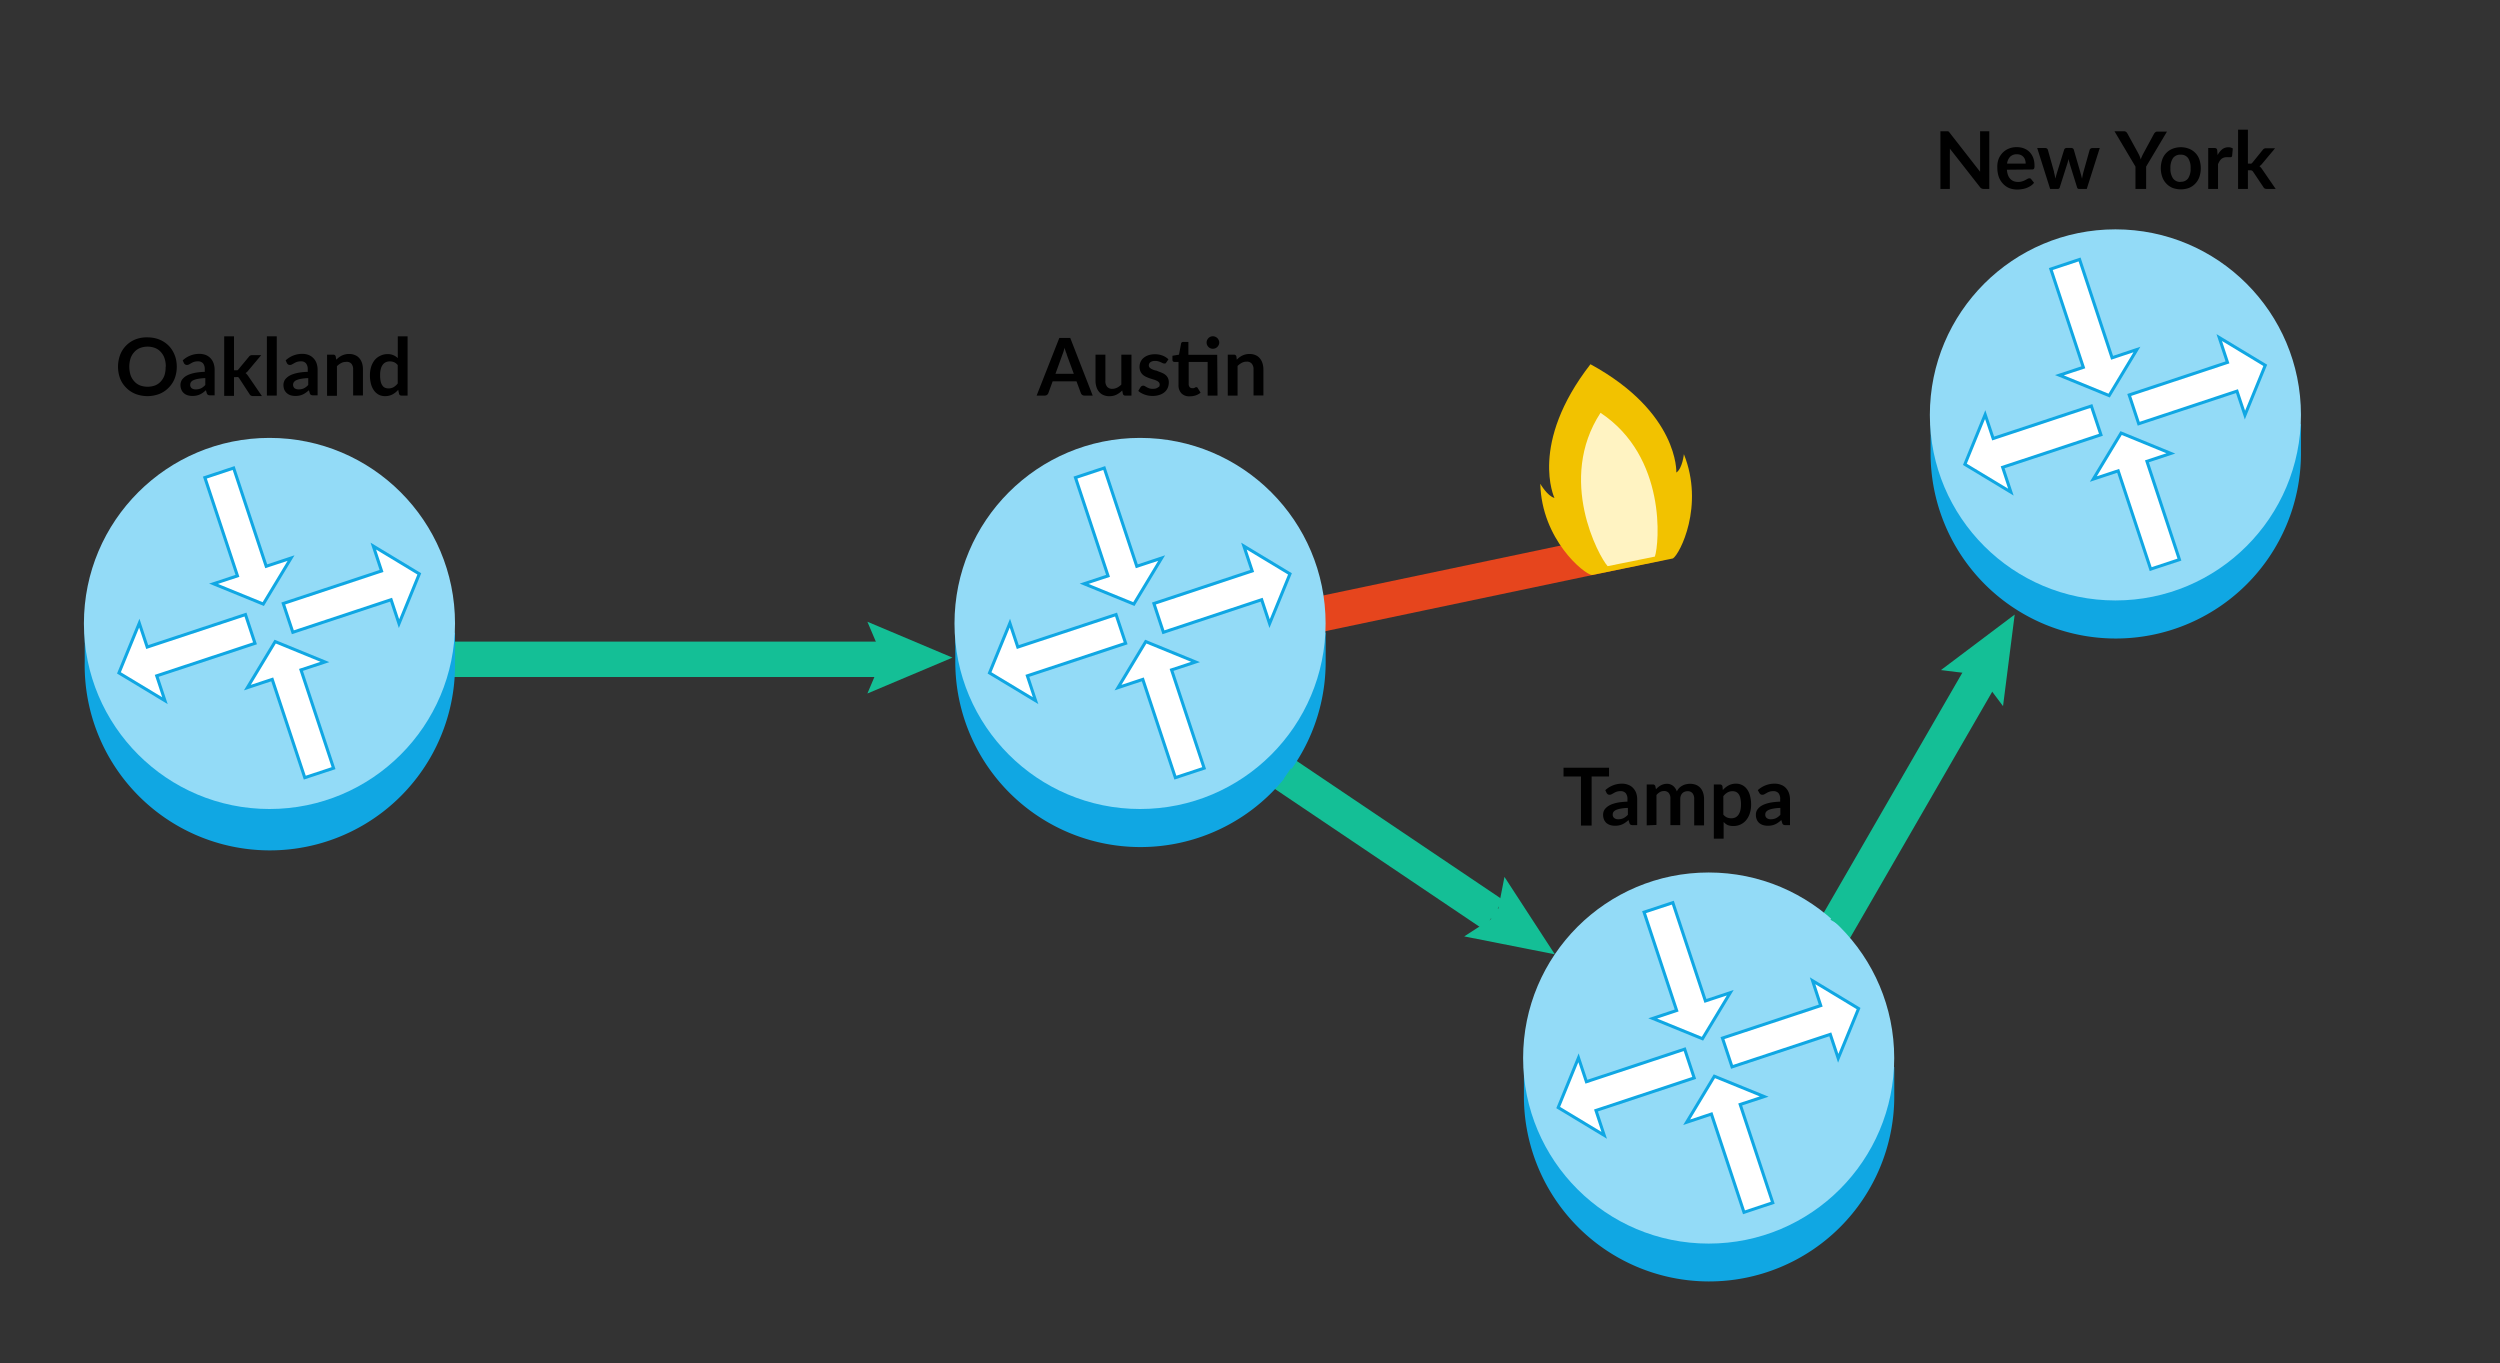 <svg id="Layer_1" data-name="Layer 1" xmlns="http://www.w3.org/2000/svg" viewBox="0 0 407.57 222.24"><rect x="0" y="0" width="407.57" height="222.24" fill="#333333" stroke="none"/><defs><style>.cls-1{fill:#14bf96;}.cls-2{fill:#e6451d;}.cls-3{fill:#10a7e3;}.cls-4{fill:#93dbf7;}.cls-5{fill:#fff;stroke:#10a7e3;stroke-width:0.5px;}.cls-5,.cls-8{stroke-miterlimit:10;}.cls-6{fill:#f2c200;}.cls-7{fill:#fff3c2;}.cls-8{fill:none;stroke:#14bf96;stroke-width:2px;}.cls-9{fill:#aac0c8;}</style></defs><title>5 routers 1 down</title><rect class="cls-1" x="259.51" y="143.09" width="85.56" height="5.77" transform="translate(579.85 -42.83) rotate(120)"/><rect class="cls-1" x="188.17" y="129.37" width="60.44" height="5.77" transform="translate(111.14 -99.44) rotate(33.96)"/><rect class="cls-2" x="203.98" y="92.53" width="67.37" height="5.77" transform="translate(-14.54 50.92) rotate(-11.87)"/><rect class="cls-1" x="54.07" y="104.6" width="91.74" height="5.77"/><path class="cls-3" d="M308.82,178.82h0l0-4.86H248.44v4.66a30.19,30.19,0,1,0,60.38.2Z"/><circle class="cls-4" cx="278.56" cy="172.49" r="30.25"/><circle class="cls-4" cx="278.56" cy="172.49" r="13.11"/><polygon class="cls-5" points="277.55 169.34 282.08 161.84 278.03 163.18 272.72 147.16 268.03 148.71 273.34 164.74 269.44 166.03 277.55 169.34"/><polygon class="cls-5" points="289.01 196.08 283.7 180.06 287.61 178.77 279.49 175.46 274.97 182.96 279.01 181.62 284.32 197.64 289.01 196.08"/><polygon class="cls-5" points="303 164.42 295.5 159.89 296.83 163.94 280.81 169.24 282.37 173.93 298.39 168.63 299.68 172.53 303 164.42"/><polygon class="cls-5" points="274.65 171.04 258.63 176.35 257.34 172.45 254.03 180.56 261.53 185.09 260.19 181.04 276.2 175.73 274.65 171.04"/><path class="cls-3" d="M216.12,108h0l0-4.85H155.74v4.66a30.19,30.19,0,1,0,60.38.19Z"/><circle class="cls-4" cx="185.86" cy="101.64" r="30.25"/><circle class="cls-4" cx="185.86" cy="101.64" r="13.11"/><polygon class="cls-5" points="184.85 98.48 189.38 90.98 185.33 92.32 180.02 76.3 175.33 77.86 180.64 93.88 176.74 95.17 184.85 98.48"/><polygon class="cls-5" points="196.31 125.23 191 109.21 194.91 107.92 186.79 104.6 182.27 112.1 186.31 110.76 191.62 126.78 196.31 125.23"/><polygon class="cls-5" points="210.3 93.56 202.79 89.03 204.14 93.08 188.12 98.39 189.67 103.08 205.69 97.77 206.98 101.67 210.3 93.56"/><polygon class="cls-5" points="181.95 100.19 165.93 105.49 164.64 101.59 161.32 109.7 168.83 114.23 167.49 110.18 183.51 104.88 181.95 100.19"/><path class="cls-3" d="M74.18,108h0l0-4.85H13.81v4.66a30.19,30.19,0,1,0,60.37.19Z"/><circle class="cls-4" cx="43.93" cy="101.64" r="30.25"/><circle class="cls-4" cx="43.93" cy="101.64" r="13.11"/><polygon class="cls-5" points="42.92 98.48 47.45 90.98 43.4 92.32 38.09 76.3 33.4 77.86 38.71 93.88 34.81 95.17 42.92 98.48"/><polygon class="cls-5" points="54.38 125.23 49.07 109.21 52.97 107.92 44.86 104.6 40.33 112.1 44.38 110.76 49.69 126.78 54.38 125.23"/><polygon class="cls-5" points="68.36 93.56 60.86 89.03 62.2 93.08 46.18 98.39 47.74 103.08 63.76 97.77 65.05 101.67 68.36 93.56"/><polygon class="cls-5" points="40.02 100.19 24 105.49 22.71 101.59 19.39 109.7 26.89 114.23 25.55 110.18 41.57 104.88 40.02 100.19"/><path class="cls-3" d="M375.12,74h0l0-4.85H314.74v4.66a30.19,30.19,0,1,0,60.38.19Z"/><circle class="cls-4" cx="344.87" cy="67.64" r="30.25"/><circle class="cls-4" cx="344.87" cy="67.64" r="13.11"/><polygon class="cls-5" points="343.85 64.49 348.38 56.98 344.33 58.33 339.03 42.3 334.34 43.86 339.64 59.88 335.74 61.17 343.85 64.49"/><polygon class="cls-5" points="355.31 91.23 350.01 75.21 353.91 73.92 345.8 70.6 341.27 78.1 345.32 76.76 350.62 92.78 355.31 91.23"/><polygon class="cls-5" points="369.3 59.56 361.8 55.03 363.14 59.08 347.12 64.39 348.67 69.08 364.69 63.77 365.99 67.67 369.3 59.56"/><polygon class="cls-5" points="340.95 66.19 324.94 71.49 323.64 67.59 320.33 75.7 327.83 80.23 326.49 76.18 342.51 70.88 340.95 66.19"/><path d="M28.82,59.79a5.44,5.44,0,0,1-.34,1.91,4.35,4.35,0,0,1-1,1.52,4.27,4.27,0,0,1-1.5,1,5.43,5.43,0,0,1-3.89,0,4.4,4.4,0,0,1-1.51-1,4.35,4.35,0,0,1-1-1.52,5.56,5.56,0,0,1,0-3.83,4.41,4.41,0,0,1,2.48-2.53A5,5,0,0,1,24.06,55a5.31,5.31,0,0,1,1.35.17,4.34,4.34,0,0,1,1.15.47,4.24,4.24,0,0,1,1.66,1.7,4.83,4.83,0,0,1,.45,1.15A5.68,5.68,0,0,1,28.82,59.79Zm-1.79,0a4.27,4.27,0,0,0-.21-1.39,2.86,2.86,0,0,0-.59-1,2.47,2.47,0,0,0-.93-.66,3.46,3.46,0,0,0-2.48,0,2.47,2.47,0,0,0-.93.66,2.87,2.87,0,0,0-.6,1,4.67,4.67,0,0,0,0,2.77,2.87,2.87,0,0,0,.6,1,2.47,2.47,0,0,0,.93.66,3.6,3.6,0,0,0,2.48,0,2.47,2.47,0,0,0,.93-.66,2.86,2.86,0,0,0,.59-1A4.25,4.25,0,0,0,27,59.79Z"/><path d="M29.79,58.75a3.93,3.93,0,0,1,2.77-1.06,2.89,2.89,0,0,1,1,.19,2.18,2.18,0,0,1,.78.54,2.35,2.35,0,0,1,.48.81,3.19,3.19,0,0,1,.17,1v4.22h-.73a.8.8,0,0,1-.35-.07.52.52,0,0,1-.2-.28l-.14-.48c-.17.15-.33.28-.49.4a3.6,3.6,0,0,1-.5.29,2.62,2.62,0,0,1-.56.18,3.27,3.27,0,0,1-.65.06,2.77,2.77,0,0,1-.78-.11,1.64,1.64,0,0,1-.62-.35,1.51,1.51,0,0,1-.4-.56,2,2,0,0,1-.15-.79,1.47,1.47,0,0,1,.09-.5,1.31,1.31,0,0,1,.28-.48,2.35,2.35,0,0,1,.49-.43,3.74,3.74,0,0,1,.75-.35,6.4,6.4,0,0,1,1-.24,10.1,10.1,0,0,1,1.35-.12v-.39a1.48,1.48,0,0,0-.28-1,1.08,1.08,0,0,0-.83-.32,2,2,0,0,0-.65.09,2.35,2.35,0,0,0-.45.21l-.35.2a.74.74,0,0,1-.36.09.45.45,0,0,1-.28-.09.61.61,0,0,1-.19-.2Zm3.68,2.89a8.47,8.47,0,0,0-1.17.12,3.33,3.33,0,0,0-.76.22,1,1,0,0,0-.41.32.7.7,0,0,0-.12.4.68.68,0,0,0,.25.6,1.09,1.09,0,0,0,.65.18,2.06,2.06,0,0,0,.86-.17,2.45,2.45,0,0,0,.7-.55Z"/><path d="M38.15,54.83v5.53h.3a.83.83,0,0,0,.26,0,.62.62,0,0,0,.19-.18l1.66-2a.65.65,0,0,1,.23-.21.62.62,0,0,1,.33-.07h1.46l-2.07,2.47a1.68,1.68,0,0,1-.48.45,1.31,1.31,0,0,1,.24.23,2.92,2.92,0,0,1,.21.28l2.22,3.24H41.25a.79.79,0,0,1-.32-.07.49.49,0,0,1-.23-.22L39,61.67a.49.49,0,0,0-.19-.19.72.72,0,0,0-.29,0h-.37v3.06h-1.6V54.83Z"/><path d="M45.12,54.83v9.66H43.51V54.83Z"/><path d="M46.57,58.75a3.93,3.93,0,0,1,2.77-1.06,2.79,2.79,0,0,1,1,.19,2.18,2.18,0,0,1,.78.54,2.23,2.23,0,0,1,.49.81,3.19,3.19,0,0,1,.17,1v4.22h-.73a.8.8,0,0,1-.35-.07.48.48,0,0,1-.2-.28l-.14-.48c-.17.15-.34.28-.5.4a3.1,3.1,0,0,1-.5.29,2.53,2.53,0,0,1-.55.18,3.37,3.37,0,0,1-.66.06,2.77,2.77,0,0,1-.78-.11,1.68,1.68,0,0,1-.61-.35,1.54,1.54,0,0,1-.41-.56,2.14,2.14,0,0,1-.14-.79,1.47,1.47,0,0,1,.09-.5,1.29,1.29,0,0,1,.27-.48,2.43,2.43,0,0,1,.5-.43,3.28,3.28,0,0,1,.75-.35,6.17,6.17,0,0,1,1-.24,10.1,10.1,0,0,1,1.35-.12v-.39a1.48,1.48,0,0,0-.29-1,1,1,0,0,0-.82-.32,2,2,0,0,0-.65.09,2.35,2.35,0,0,0-.45.21l-.36.2a.68.68,0,0,1-.35.09.48.48,0,0,1-.29-.09.58.58,0,0,1-.18-.2Zm3.68,2.89a8.15,8.15,0,0,0-1.17.12,3.19,3.19,0,0,0-.76.22,1,1,0,0,0-.41.32.77.77,0,0,0,.12,1,1.12,1.12,0,0,0,.66.18,2,2,0,0,0,.85-.17,2.48,2.48,0,0,0,.71-.55Z"/><path d="M54.82,58.64a5.08,5.08,0,0,1,.43-.38,3.31,3.31,0,0,1,.47-.29,3.13,3.13,0,0,1,.54-.19,2.48,2.48,0,0,1,.63-.07,2.25,2.25,0,0,1,1,.19,1.77,1.77,0,0,1,.71.52,2.28,2.28,0,0,1,.43.8,3.31,3.31,0,0,1,.14,1v4.25h-1.6V60.24a1.39,1.39,0,0,0-.28-.94A1,1,0,0,0,56.4,59a1.61,1.61,0,0,0-.78.19,2.74,2.74,0,0,0-.69.51v4.83H53.32V57.82h1a.38.38,0,0,1,.41.29Z"/><path d="M66.45,54.83v9.66h-1a.38.38,0,0,1-.4-.3l-.13-.64a3.34,3.34,0,0,1-.93.75,2.53,2.53,0,0,1-1.22.28,2.22,2.22,0,0,1-1-.22A2.35,2.35,0,0,1,61,63.7a3.22,3.22,0,0,1-.51-1.07,5.4,5.4,0,0,1-.18-1.46,4.75,4.75,0,0,1,.2-1.38,3.49,3.49,0,0,1,.58-1.1A2.64,2.64,0,0,1,62,58a2.6,2.6,0,0,1,1.19-.27,2.27,2.27,0,0,1,.95.18,2.44,2.44,0,0,1,.71.47V54.83Zm-1.61,4.69a1.59,1.59,0,0,0-.59-.47,1.82,1.82,0,0,0-.7-.13,1.51,1.51,0,0,0-.65.13,1.31,1.31,0,0,0-.5.41,1.94,1.94,0,0,0-.32.71,3.68,3.68,0,0,0-.11,1,4.64,4.64,0,0,0,.09,1,1.82,1.82,0,0,0,.27.66,1,1,0,0,0,.43.38,1.48,1.48,0,0,0,.57.11,1.65,1.65,0,0,0,.85-.21,2.55,2.55,0,0,0,.66-.59Z"/><path d="M324.31,21.4v9.4h-.9a.73.73,0,0,1-.35-.07.79.79,0,0,1-.27-.23l-4.91-6.27a7.64,7.64,0,0,1,0,.8V30.8h-1.54V21.4h1.11l.14,0a.36.36,0,0,1,.12.08,1,1,0,0,1,.13.15L322.81,28l0-.45c0-.14,0-.28,0-.41V21.4Z"/><path d="M327.18,27.67a3.5,3.5,0,0,0,.18.88,1.81,1.81,0,0,0,.38.62,1.57,1.57,0,0,0,.55.37,2.09,2.09,0,0,0,.72.12,1.93,1.93,0,0,0,.67-.1,2.5,2.5,0,0,0,.49-.2l.37-.2a.64.64,0,0,1,.31-.09.32.32,0,0,1,.3.15l.46.58a2.47,2.47,0,0,1-.59.53,4.1,4.1,0,0,1-.7.34,3.68,3.68,0,0,1-.73.17,4.59,4.59,0,0,1-.73.06,3.65,3.65,0,0,1-1.29-.23,3,3,0,0,1-1-.69,3.29,3.29,0,0,1-.7-1.11,4.58,4.58,0,0,1-.25-1.55A3.63,3.63,0,0,1,325.8,26a3.12,3.12,0,0,1,.64-1.05,2.87,2.87,0,0,1,1-.7,3.25,3.25,0,0,1,1.35-.26,3.14,3.14,0,0,1,1.16.2,2.55,2.55,0,0,1,.92.59,2.76,2.76,0,0,1,.6.95,3.62,3.62,0,0,1,.21,1.28,1.09,1.09,0,0,1-.07.49.36.36,0,0,1-.3.13Zm3.06-1a1.87,1.87,0,0,0-.09-.59,1.18,1.18,0,0,0-.26-.48,1.31,1.31,0,0,0-.44-.33,1.54,1.54,0,0,0-.63-.12,1.51,1.51,0,0,0-1.1.39,2,2,0,0,0-.51,1.13Z"/><path d="M342.32,24.13,340.2,30.8h-1.29c-.15,0-.25-.1-.3-.29l-1.2-3.85c0-.13-.07-.26-.11-.39s-.06-.25-.08-.38a2.74,2.74,0,0,1-.09.39c0,.13-.06.26-.1.39l-1.22,3.84a.33.33,0,0,1-.34.29h-1.24l-2.11-6.67h1.28a.56.56,0,0,1,.3.08.38.38,0,0,1,.16.22l1,3.56c0,.2.09.39.12.57s.07.38.1.56l.15-.56c.05-.18.11-.37.17-.57l1.11-3.57a.37.37,0,0,1,.15-.22.51.51,0,0,1,.28-.08h.71a.55.55,0,0,1,.29.08.37.37,0,0,1,.15.22L339.13,28c.05.2.11.39.16.58s.09.37.14.56q.09-.55.24-1.14l1-3.56a.46.46,0,0,1,.17-.22.49.49,0,0,1,.28-.08Z"/><path d="M349.88,27.16V30.8h-1.74V27.16l-3.42-5.76h1.54a.57.57,0,0,1,.36.11.88.88,0,0,1,.22.28l1.72,3.14c.1.19.19.36.26.53A5.16,5.16,0,0,1,349,26a4.94,4.94,0,0,1,.19-.49c.07-.17.16-.34.26-.53l1.7-3.14a.9.9,0,0,1,.22-.27.54.54,0,0,1,.36-.12h1.55Z"/><path d="M355.5,24a3.68,3.68,0,0,1,1.35.24A2.9,2.9,0,0,1,358.56,26a4.53,4.53,0,0,1,0,2.85,3.08,3.08,0,0,1-.67,1.09,3,3,0,0,1-1,.69,3.95,3.95,0,0,1-2.71,0,3,3,0,0,1-1-.69,3.08,3.08,0,0,1-.67-1.09,4.35,4.35,0,0,1,0-2.85,2.9,2.9,0,0,1,1.71-1.76A3.7,3.7,0,0,1,355.5,24Zm0,5.63a1.38,1.38,0,0,0,1.23-.56,2.78,2.78,0,0,0,.4-1.64,2.82,2.82,0,0,0-.4-1.64,1.38,1.38,0,0,0-1.23-.57,1.43,1.43,0,0,0-1.25.57,2.82,2.82,0,0,0-.41,1.64,2.79,2.79,0,0,0,.41,1.64A1.45,1.45,0,0,0,355.5,29.66Z"/><path d="M361.53,25.29a3,3,0,0,1,.74-.94,1.59,1.59,0,0,1,1-.34,1.22,1.22,0,0,1,.74.2l-.11,1.2a.34.34,0,0,1-.09.17.29.29,0,0,1-.17.05l-.29,0a2.31,2.31,0,0,0-.37,0,1.32,1.32,0,0,0-.47.08,1.3,1.3,0,0,0-.38.22,1.76,1.76,0,0,0-.29.36,5.09,5.09,0,0,0-.24.47V30.8H360V24.13H361a.5.5,0,0,1,.34.09.47.47,0,0,1,.13.31Z"/><path d="M366.47,21.14v5.53h.3a.62.62,0,0,0,.26,0,.7.7,0,0,0,.19-.17l1.66-2.05a.76.76,0,0,1,.23-.21.62.62,0,0,1,.33-.07h1.46l-2.07,2.48a2,2,0,0,1-.48.45,1.26,1.26,0,0,1,.24.22,2.92,2.92,0,0,1,.21.28L371,30.8h-1.45a.79.79,0,0,1-.32-.06.51.51,0,0,1-.23-.23L367.32,28a.57.57,0,0,0-.19-.19.72.72,0,0,0-.29-.05h-.37V30.8h-1.6V21.14Z"/><path d="M178.14,64.49h-1.35a.57.57,0,0,1-.37-.12.58.58,0,0,1-.21-.28l-.71-1.92h-3.89l-.7,1.92a.64.64,0,0,1-.2.27.59.59,0,0,1-.37.13H169l3.7-9.4h1.78Zm-3.08-3.55-1.15-3.13c0-.14-.11-.3-.17-.49s-.13-.4-.19-.62c-.05.22-.11.43-.17.62s-.12.36-.18.5l-1.13,3.12Z"/><path d="M184.46,57.82v6.67h-1a.37.37,0,0,1-.4-.3l-.11-.53a3.62,3.62,0,0,1-.91.67,2.51,2.51,0,0,1-1.16.26,2.27,2.27,0,0,1-1-.19,1.81,1.81,0,0,1-.7-.52,2.13,2.13,0,0,1-.43-.8,3.33,3.33,0,0,1-.15-1V57.82h1.61v4.23a1.42,1.42,0,0,0,.28,1,1.06,1.06,0,0,0,.85.34,1.79,1.79,0,0,0,.78-.19,2.67,2.67,0,0,0,.69-.51V57.82Z"/><path d="M190.12,59.12a.46.46,0,0,1-.14.14.34.34,0,0,1-.18,0,.61.61,0,0,1-.25-.06l-.31-.15a3.09,3.09,0,0,0-.4-.14,1.7,1.7,0,0,0-.53-.07,1.26,1.26,0,0,0-.75.2.64.64,0,0,0-.27.53.52.52,0,0,0,.14.36,1.52,1.52,0,0,0,.37.26,4.55,4.55,0,0,0,.53.2c.19,0,.39.12.59.19s.4.15.6.24a2,2,0,0,1,.52.33,1.48,1.48,0,0,1,.37.49,1.6,1.6,0,0,1,.14.69,2.35,2.35,0,0,1-.17.89,2,2,0,0,1-.51.7,2.43,2.43,0,0,1-.84.46,3.6,3.6,0,0,1-1.14.17,3.82,3.82,0,0,1-.68-.06,4.16,4.16,0,0,1-.63-.17,4.79,4.79,0,0,1-.56-.26,2.61,2.61,0,0,1-.45-.33l.37-.61a.69.69,0,0,1,.17-.17.51.51,0,0,1,.53,0l.31.18a4.14,4.14,0,0,0,.41.18,1.74,1.74,0,0,0,.6.08,1.73,1.73,0,0,0,.49-.06,1.2,1.2,0,0,0,.34-.18A.7.7,0,0,0,189,63a.8.8,0,0,0,.06-.3.54.54,0,0,0-.14-.38,1.16,1.16,0,0,0-.37-.26,2.94,2.94,0,0,0-.53-.2l-.6-.19a6.5,6.5,0,0,1-.61-.25,2.06,2.06,0,0,1-.52-.35,1.54,1.54,0,0,1-.37-.53,1.73,1.73,0,0,1-.14-.75,1.85,1.85,0,0,1,.16-.78,1.81,1.81,0,0,1,.48-.65,2.44,2.44,0,0,1,.78-.44,3.33,3.33,0,0,1,1.09-.17,3.4,3.4,0,0,1,1.26.23,2.81,2.81,0,0,1,.94.6Z"/><path d="M198.49,64.49h-1.61V59h-3.09v3.61a.74.74,0,0,0,.15.49.52.52,0,0,0,.42.18.87.87,0,0,0,.25,0l.18-.07.13-.08a.28.28,0,0,1,.12,0,.21.21,0,0,1,.11,0,.36.36,0,0,1,.1.11l.48.78a2.49,2.49,0,0,1-.8.44,3,3,0,0,1-1,.15,1.73,1.73,0,0,1-1.33-.49,1.9,1.9,0,0,1-.47-1.36V59h-.68a.29.29,0,0,1-.22-.09.32.32,0,0,1-.09-.25V58l1.07-.18.34-1.81a.31.31,0,0,1,.12-.2.36.36,0,0,1,.24-.07h.83v2.1h4.7Zm.28-8.64a.86.86,0,0,1-.09.39,1,1,0,0,1-.22.32,1.06,1.06,0,0,1-.33.22,1.15,1.15,0,0,1-.41.08,1,1,0,0,1-.71-.3,1.21,1.21,0,0,1-.22-.32,1,1,0,0,1-.08-.39,1,1,0,0,1,.08-.4,1.27,1.27,0,0,1,.22-.33,1.21,1.21,0,0,1,.32-.22,1,1,0,0,1,.39-.08,1.15,1.15,0,0,1,.41.08,1.27,1.27,0,0,1,.33.22,1.06,1.06,0,0,1,.22.33A.87.87,0,0,1,198.77,55.85Z"/><path d="M201.63,58.64a3.79,3.79,0,0,1,.42-.38,2.92,2.92,0,0,1,.48-.29,2.76,2.76,0,0,1,.53-.19,2.48,2.48,0,0,1,.63-.07,2.33,2.33,0,0,1,1,.19,1.81,1.81,0,0,1,.7.52,2.28,2.28,0,0,1,.43.8,3.31,3.31,0,0,1,.15,1v4.25h-1.61V60.24a1.39,1.39,0,0,0-.28-.94,1,1,0,0,0-.85-.34,1.61,1.61,0,0,0-.78.19,2.93,2.93,0,0,0-.69.51v4.83h-1.6V57.82h1a.39.39,0,0,1,.41.29Z"/><path d="M262.32,126.59h-2.84v8h-1.74v-8H254.9v-1.43h7.42Z"/><path d="M261.71,128.82a4,4,0,0,1,2.77-1.06,2.68,2.68,0,0,1,1,.2,2,2,0,0,1,.78.53,2.38,2.38,0,0,1,.49.81,3.19,3.19,0,0,1,.16,1v4.22h-.73a.8.8,0,0,1-.35-.07.51.51,0,0,1-.19-.28l-.15-.48a4.31,4.31,0,0,1-.49.4,2.82,2.82,0,0,1-.5.29,2.45,2.45,0,0,1-.56.18,3.2,3.2,0,0,1-.65.06,2.77,2.77,0,0,1-.78-.11,1.86,1.86,0,0,1-.62-.34,1.68,1.68,0,0,1-.4-.57,2.1,2.1,0,0,1-.14-.79,1.74,1.74,0,0,1,.08-.5,1.47,1.47,0,0,1,.28-.48,2.43,2.43,0,0,1,.5-.43,3.28,3.28,0,0,1,.75-.35,6,6,0,0,1,1-.24,12.52,12.52,0,0,1,1.36-.12v-.39a1.48,1.48,0,0,0-.29-1,1.07,1.07,0,0,0-.83-.32,1.93,1.93,0,0,0-.64.09,2.35,2.35,0,0,0-.45.21l-.36.2a.7.7,0,0,1-.35.09.52.52,0,0,1-.29-.08.76.76,0,0,1-.19-.21Zm3.68,2.89a8.15,8.15,0,0,0-1.17.12,3.44,3.44,0,0,0-.77.22,1.17,1.17,0,0,0-.41.32.72.72,0,0,0-.12.4.68.68,0,0,0,.25.6,1,1,0,0,0,.65.19,1.91,1.91,0,0,0,.86-.18,2.62,2.62,0,0,0,.71-.55Z"/><path d="M268.46,134.56v-6.67h1a.39.39,0,0,1,.41.29l.1.49a3,3,0,0,1,.37-.35,2.71,2.71,0,0,1,.41-.28,2.43,2.43,0,0,1,.47-.19,2.36,2.36,0,0,1,.55-.07,1.58,1.58,0,0,1,1,.35,1.94,1.94,0,0,1,.6.9,2.39,2.39,0,0,1,.39-.57,2.1,2.1,0,0,1,.52-.38,2,2,0,0,1,.59-.22,2.78,2.78,0,0,1,1.62.09,2,2,0,0,1,.72.5,2.16,2.16,0,0,1,.44.79,3.21,3.21,0,0,1,.16,1.07v4.25h-1.61v-4.25a1.43,1.43,0,0,0-.28-1,1,1,0,0,0-.82-.32,1.18,1.18,0,0,0-.46.09,1,1,0,0,0-.37.24,1.24,1.24,0,0,0-.25.4,1.55,1.55,0,0,0-.09.55v4.25h-1.61v-4.25a1.44,1.44,0,0,0-.27-1,1,1,0,0,0-.79-.31,1.34,1.34,0,0,0-.65.17,2.27,2.27,0,0,0-.56.48v4.88Z"/><path d="M280.87,128.8a3.34,3.34,0,0,1,.93-.75,2.47,2.47,0,0,1,1.22-.29,2.17,2.17,0,0,1,1.78.89,3,3,0,0,1,.5,1.07,5.27,5.27,0,0,1,.18,1.45,4.34,4.34,0,0,1-.2,1.38,3.24,3.24,0,0,1-.57,1.11,2.61,2.61,0,0,1-2.09,1,2.32,2.32,0,0,1-1-.17A2.23,2.23,0,0,1,281,134v2.73h-1.6v-8.84h1a.4.4,0,0,1,.41.29Zm.08,4a1.64,1.64,0,0,0,.6.47,1.75,1.75,0,0,0,.7.13,1.51,1.51,0,0,0,.65-.13,1.34,1.34,0,0,0,.5-.42,2.12,2.12,0,0,0,.32-.71,4.13,4.13,0,0,0,.11-1,4.58,4.58,0,0,0-.1-1,1.82,1.82,0,0,0-.27-.66,1.13,1.13,0,0,0-.42-.37,1.32,1.32,0,0,0-.57-.12,1.6,1.6,0,0,0-.85.21,2.48,2.48,0,0,0-.67.6Z"/><path d="M286.57,128.82a4,4,0,0,1,2.77-1.06,2.69,2.69,0,0,1,1.05.2,2,2,0,0,1,.78.53,2.35,2.35,0,0,1,.48.81,3,3,0,0,1,.17,1v4.22h-.73a.8.8,0,0,1-.35-.07.47.47,0,0,1-.19-.28l-.15-.48a4.31,4.31,0,0,1-.49.4,2.82,2.82,0,0,1-.5.29,2.45,2.45,0,0,1-.56.18,3.2,3.2,0,0,1-.65.06,2.77,2.77,0,0,1-.78-.11,1.86,1.86,0,0,1-.62-.34,1.55,1.55,0,0,1-.4-.57,1.92,1.92,0,0,1-.14-.79,1.45,1.45,0,0,1,.08-.5,1.47,1.47,0,0,1,.28-.48,2.35,2.35,0,0,1,.49-.43,3.59,3.59,0,0,1,.76-.35,6,6,0,0,1,1-.24,12.55,12.55,0,0,1,1.35-.12v-.39a1.48,1.48,0,0,0-.28-1,1.07,1.07,0,0,0-.83-.32,1.93,1.93,0,0,0-.64.09,2.19,2.19,0,0,0-.46.21l-.35.2a.7.7,0,0,1-.35.09.52.52,0,0,1-.29-.08.76.76,0,0,1-.19-.21Zm3.68,2.89a8.47,8.47,0,0,0-1.17.12,3.33,3.33,0,0,0-.76.22,1.17,1.17,0,0,0-.41.32.72.72,0,0,0-.12.4.68.68,0,0,0,.25.6,1,1,0,0,0,.65.19,1.91,1.91,0,0,0,.86-.18,2.45,2.45,0,0,0,.7-.55Z"/><path class="cls-6" d="M259.52,93.75c-1.3-.18-8.18-5.8-8.41-14.88,0,0,1.15,2,2.31,2.31,0,0-4.21-8.82,5.87-21.8,14.44,7.88,14,17.66,14,17.66,1-.67,1.23-3,1.23-3,3.38,8.44-.67,16.3-1.78,17Z"/><path class="cls-7" d="M262.09,92.3c-1.45-1.6-8.26-14.13-1.16-25,10.83,7.18,9.57,21.39,8.86,23.44Z"/><line class="cls-8" x1="105.88" y1="107.21" x2="145.84" y2="107.21"/><polygon class="cls-1" points="141.41 113.06 143.89 107.21 141.41 101.36 155.28 107.21 141.41 113.06"/><line class="cls-9" x1="209.88" y1="126.09" x2="253.48" y2="155.58"/><line class="cls-8" x1="209.88" y1="126.09" x2="245.66" y2="150.3"/><polygon class="cls-1" points="238.71 152.66 244.05 149.2 245.27 142.96 253.48 155.58 238.71 152.66"/><line class="cls-9" x1="299.28" y1="150.45" x2="328.45" y2="100.18"/><line class="cls-8" x1="299.28" y1="150.45" x2="323.72" y2="108.34"/><polygon class="cls-1" points="326.55 115.12 322.74 110.03 316.43 109.24 328.45 100.19 326.55 115.12"/></svg>